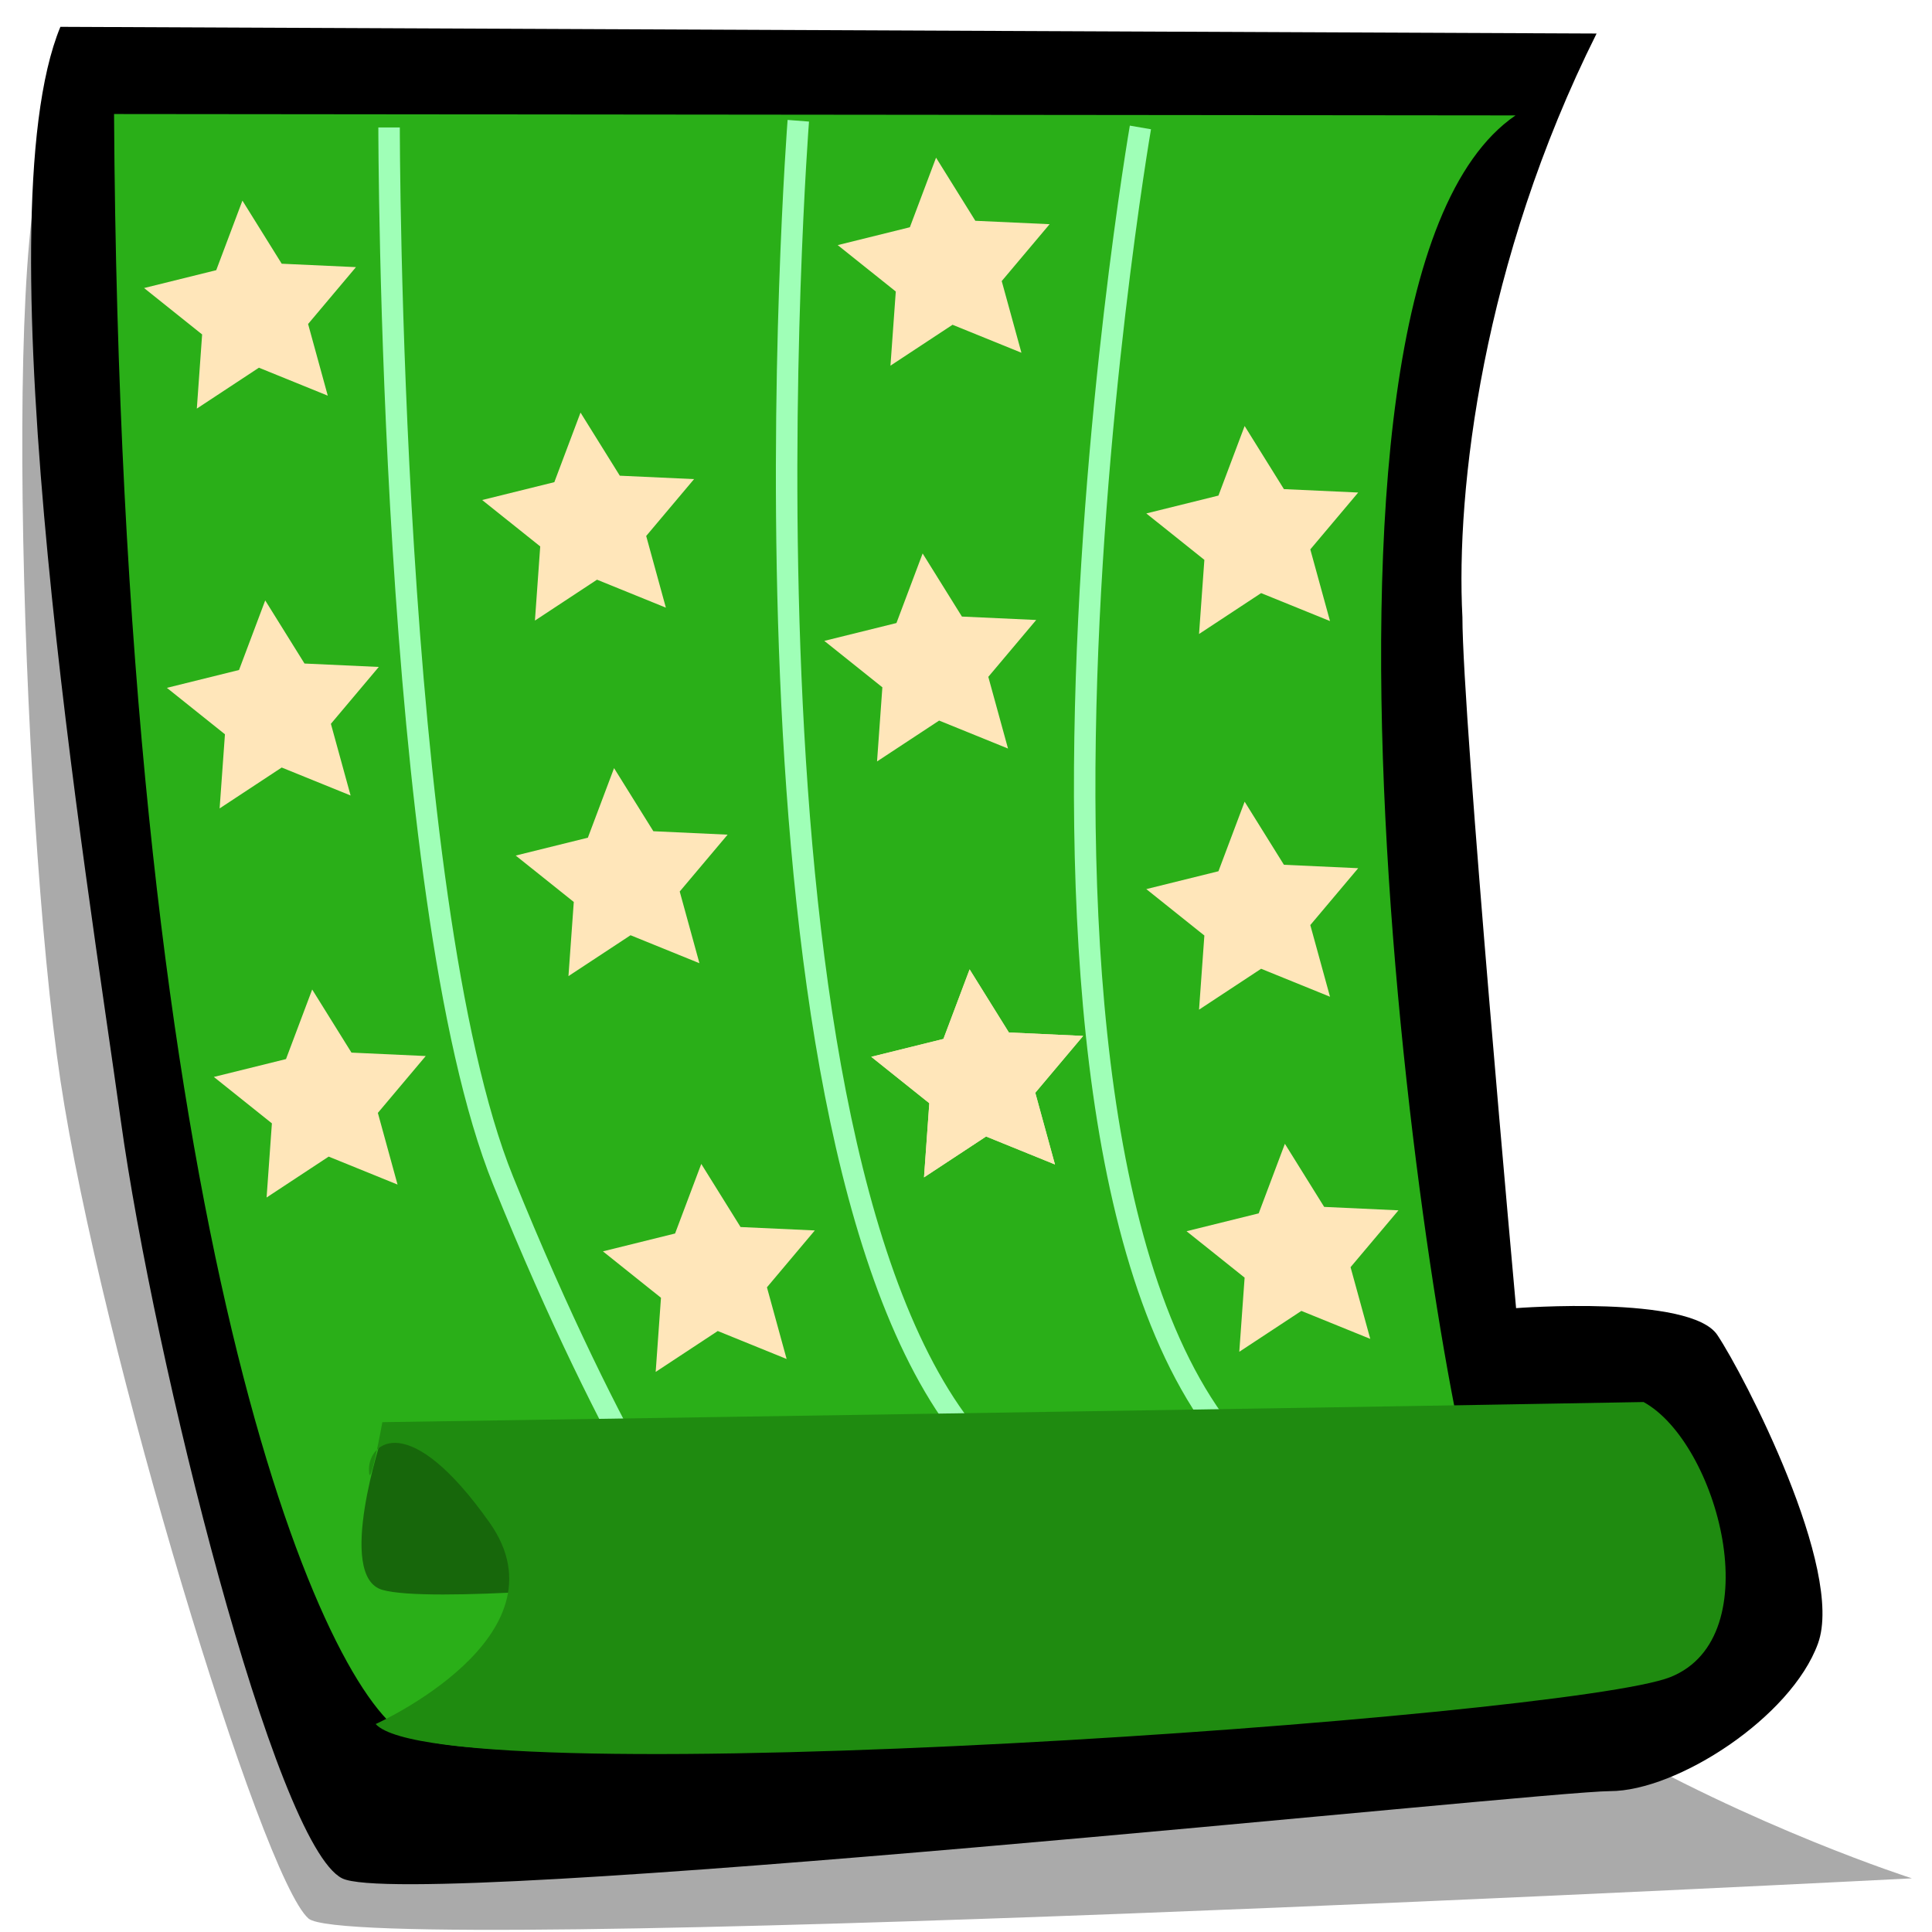 <?xml version="1.0" encoding="UTF-8" standalone="no"?>
<!DOCTYPE svg PUBLIC "-//W3C//DTD SVG 1.0//EN"
"http://www.w3.org/TR/2001/REC-SVG-20010904/DTD/svg10.dtd">
<!-- Created with Sodipodi ("http://www.sodipodi.com/") -->
<svg
   xmlns="http://www.w3.org/2000/svg"
   xmlns:xlink="http://www.w3.org/1999/xlink"
   version="1.0"
   x="0"
   y="0"
   width="90"
   height="90"
   id="svg763"
   xml:space="preserve"><defs
   id="defs765" /><path
   d="M 6.25 5.625 L 2.813 6.562 C 0 5.625 0.938 37.812 2.812 50.312 C 4.688 62.812 12.188 87.5 14.375 89.375 C 16.562 91.25 89.063 87.5 89.063 87.5 C 89.063 87.5 59.688 78.125 59.375 62.5 C 59.063 46.875 58.438 7.5 58.438 7.5 L 6.25 5.625 z "
   style="font-size:12;fill-opacity:0.333;fill-rule:evenodd;stroke-width:1;"
   id="path821" /><path
   d="M 2.813 1.25 L 74.375 1.562 C 69.063 12.187 67.813 22.812 68.125 28.75 C 68.125 33.438 70.625 60.938 70.625 60.938 C 70.625 60.938 78.75 60.312 80 62.188 C 81.25 64.062 85.938 73.125 84.688 76.562 C 83.438 80 78.125 83.438 75 83.438 C 71.875 83.438 19.062 89.062 15.938 87.5 C 12.812 85.938 7.188 63.438 5.625 52.187 C 4.063 40.937 -0.938 10.312 2.813 1.25 z "
   style="font-size:12;fill-rule:evenodd;stroke-width:1;"
   id="path822" /><path
   d="M 5.313 5.312 L 70.599 5.376 C 58.724 13.501 67.007 66.372 69.084 70.84 C 71.16 75.308 75.313 78.286 75.313 78.286 C 75.313 78.286 22.812 83.648 18.66 80.669 C 14.507 77.691 5.609 55.947 5.313 5.312 z "
   style="font-size:12;fill:#2aaf18;fill-rule:evenodd;stroke-width:1;"
   id="path766" /><path
   d="M 17.812 66.875 C 17.812 66.875 15.625 73.438 17.812 74.062 C 20 74.688 30 73.75 30 73.75 L 29.375 66.562 L 17.812 66.875 z "
   style="font-size:12;fill:#17670b;fill-rule:evenodd;stroke-width:1;"
   id="path803" /><path
   d="M 18.125 5.937 C 18.125 5.937 18.125 41.875 23.438 55 C 28.75 68.125 32.812 73.438 32.812 73.438 "
   style="font-size:12;fill:none;fill-rule:evenodd;stroke:#9fffb7;stroke-width:1;"
   id="path804" /><path
   d="M 37.188 5.625 C 37.188 5.625 33.438 54.062 45.625 67.5 "
   style="font-size:12;fill:none;fill-rule:evenodd;stroke:#9fffb7;stroke-width:1;"
   id="path805" /><path
   d="M 53.125 5.937 C 53.125 5.937 43.75 60.312 60.625 70 "
   style="font-size:12;fill:none;fill-rule:evenodd;stroke:#9fffb7;stroke-width:1;"
   id="path806" /><path
   d="M 17.5 80.312 C 17.5 80.312 26.562 76.25 22.812 70.938 C 19.062 65.625 17.188 67.188 17.188 68.438 C 17.188 69.688 17.812 66.25 17.812 66.25 C 17.812 66.25 59.375 65.625 76.563 65.312 C 80 67.188 82.5 76.25 77.813 78.125 C 73.125 80 20.625 83.75 17.5 80.312 z "
   style="font-size:12;fill:#1f8b10;fill-rule:evenodd;stroke-width:1;"
   id="path802" /><path
   d="M 15.269 18.432 L 12.061 17.129 L 9.169 19.034 L 9.416 15.58 L 6.711 13.418 L 10.073 12.586 L 11.293 9.345 L 13.123 12.285 L 16.582 12.444 L 14.352 15.093 L 15.269 18.432 z "
   style="font-size:12;fill:#ffe6ba;fill-rule:evenodd;"
   id="path808" /><path
   d="M 16.332 37.057 L 13.123 35.754 L 10.231 37.659 L 10.479 34.205 L 7.774 32.043 L 11.135 31.211 L 12.355 27.97 L 14.185 30.91 L 17.645 31.069 L 15.414 33.718 L 16.332 37.057 z "
   style="font-size:12;fill:#ffe6ba;fill-rule:evenodd;"
   id="path809" /><path
   d="M 18.519 55.182 L 15.311 53.879 L 12.419 55.784 L 12.666 52.33 L 9.961 50.168 L 13.323 49.336 L 14.543 46.095 L 16.373 49.035 L 19.832 49.194 L 17.602 51.843 L 18.519 55.182 z "
   style="font-size:12;fill:#ffe6ba;fill-rule:evenodd;"
   id="path810" /><path
   d="M 31.019 28.307 L 27.811 27.004 L 24.919 28.909 L 25.166 25.455 L 22.461 23.293 L 25.823 22.461 L 27.043 19.22 L 28.873 22.16 L 32.332 22.319 L 30.102 24.968 L 31.019 28.307 z "
   style="font-size:12;fill:#ffe6ba;fill-rule:evenodd;"
   id="path811" /><path
   d="M 32.582 44.87 L 29.373 43.567 L 26.481 45.471 L 26.729 42.017 L 24.024 39.855 L 27.385 39.023 L 28.605 35.782 L 30.436 38.722 L 33.895 38.882 L 31.664 41.53 L 32.582 44.87 z "
   style="font-size:12;fill:#ffe6ba;fill-rule:evenodd;"
   id="path812" /><path
   d="M 36.644 63.307 L 33.436 62.004 L 30.544 63.909 L 30.791 60.455 L 28.086 58.293 L 31.448 57.461 L 32.668 54.22 L 34.498 57.16 L 37.957 57.319 L 35.727 59.968 L 36.644 63.307 z "
   style="font-size:12;fill:#ffe6ba;fill-rule:evenodd;"
   id="path813" /><path
   d="M 47.582 16.432 L 44.373 15.129 L 41.481 17.034 L 41.729 13.58 L 39.024 11.418 L 42.385 10.586 L 43.605 7.345 L 45.435 10.285 L 48.895 10.444 L 46.664 13.093 L 47.582 16.432 z "
   style="font-size:12;fill:#ffe6ba;fill-rule:evenodd;"
   id="path814" /><path
   d="M 46.957 34.87 L 43.748 33.567 L 40.856 35.471 L 41.104 32.017 L 38.399 29.855 L 41.76 29.023 L 42.98 25.782 L 44.81 28.722 L 48.27 28.881 L 46.039 31.53 L 46.957 34.87 z "
   style="font-size:12;fill:#ffe6ba;fill-rule:evenodd;"
   id="path815" /><path
   d="M 49.144 54.245 L 45.936 52.942 L 43.044 54.846 L 43.291 51.392 L 40.586 49.23 L 43.948 48.398 L 45.168 45.157 L 46.998 48.097 L 50.457 48.257 L 48.227 50.905 L 49.144 54.245 z "
   style="font-size:12;fill:#ffe6ba;fill-rule:evenodd;"
   id="path816" /><path
   d="M 49.144 54.245 L 45.936 52.942 L 43.044 54.846 L 43.291 51.392 L 40.586 49.23 L 43.948 48.398 L 45.168 45.157 L 46.998 48.097 L 50.457 48.257 L 48.227 50.905 L 49.144 54.245 z "
   style="font-size:12;fill:#ffe6ba;fill-rule:evenodd;"
   id="path817" /><path
   d="M 61.957 28.932 L 58.748 27.629 L 55.856 29.534 L 56.104 26.08 L 53.399 23.918 L 56.76 23.086 L 57.98 19.845 L 59.81 22.785 L 63.27 22.944 L 61.039 25.593 L 61.957 28.932 z "
   style="font-size:12;fill:#ffe6ba;fill-rule:evenodd;"
   id="path818" /><path
   d="M 61.957 46.432 L 58.748 45.129 L 55.856 47.034 L 56.104 43.58 L 53.399 41.418 L 56.76 40.586 L 57.98 37.345 L 59.81 40.285 L 63.27 40.444 L 61.039 43.093 L 61.957 46.432 z "
   style="font-size:12;fill:#ffe6ba;fill-rule:evenodd;"
   id="path819" /><path
   d="M 63.832 62.37 L 60.623 61.067 L 57.731 62.971 L 57.979 59.517 L 55.274 57.355 L 58.635 56.523 L 59.855 53.282 L 61.685 56.222 L 65.145 56.382 L 62.914 59.03 L 63.832 62.37 z "
   style="font-size:12;fill:#ffe6ba;fill-rule:evenodd;"
   id="path820" /></svg>
